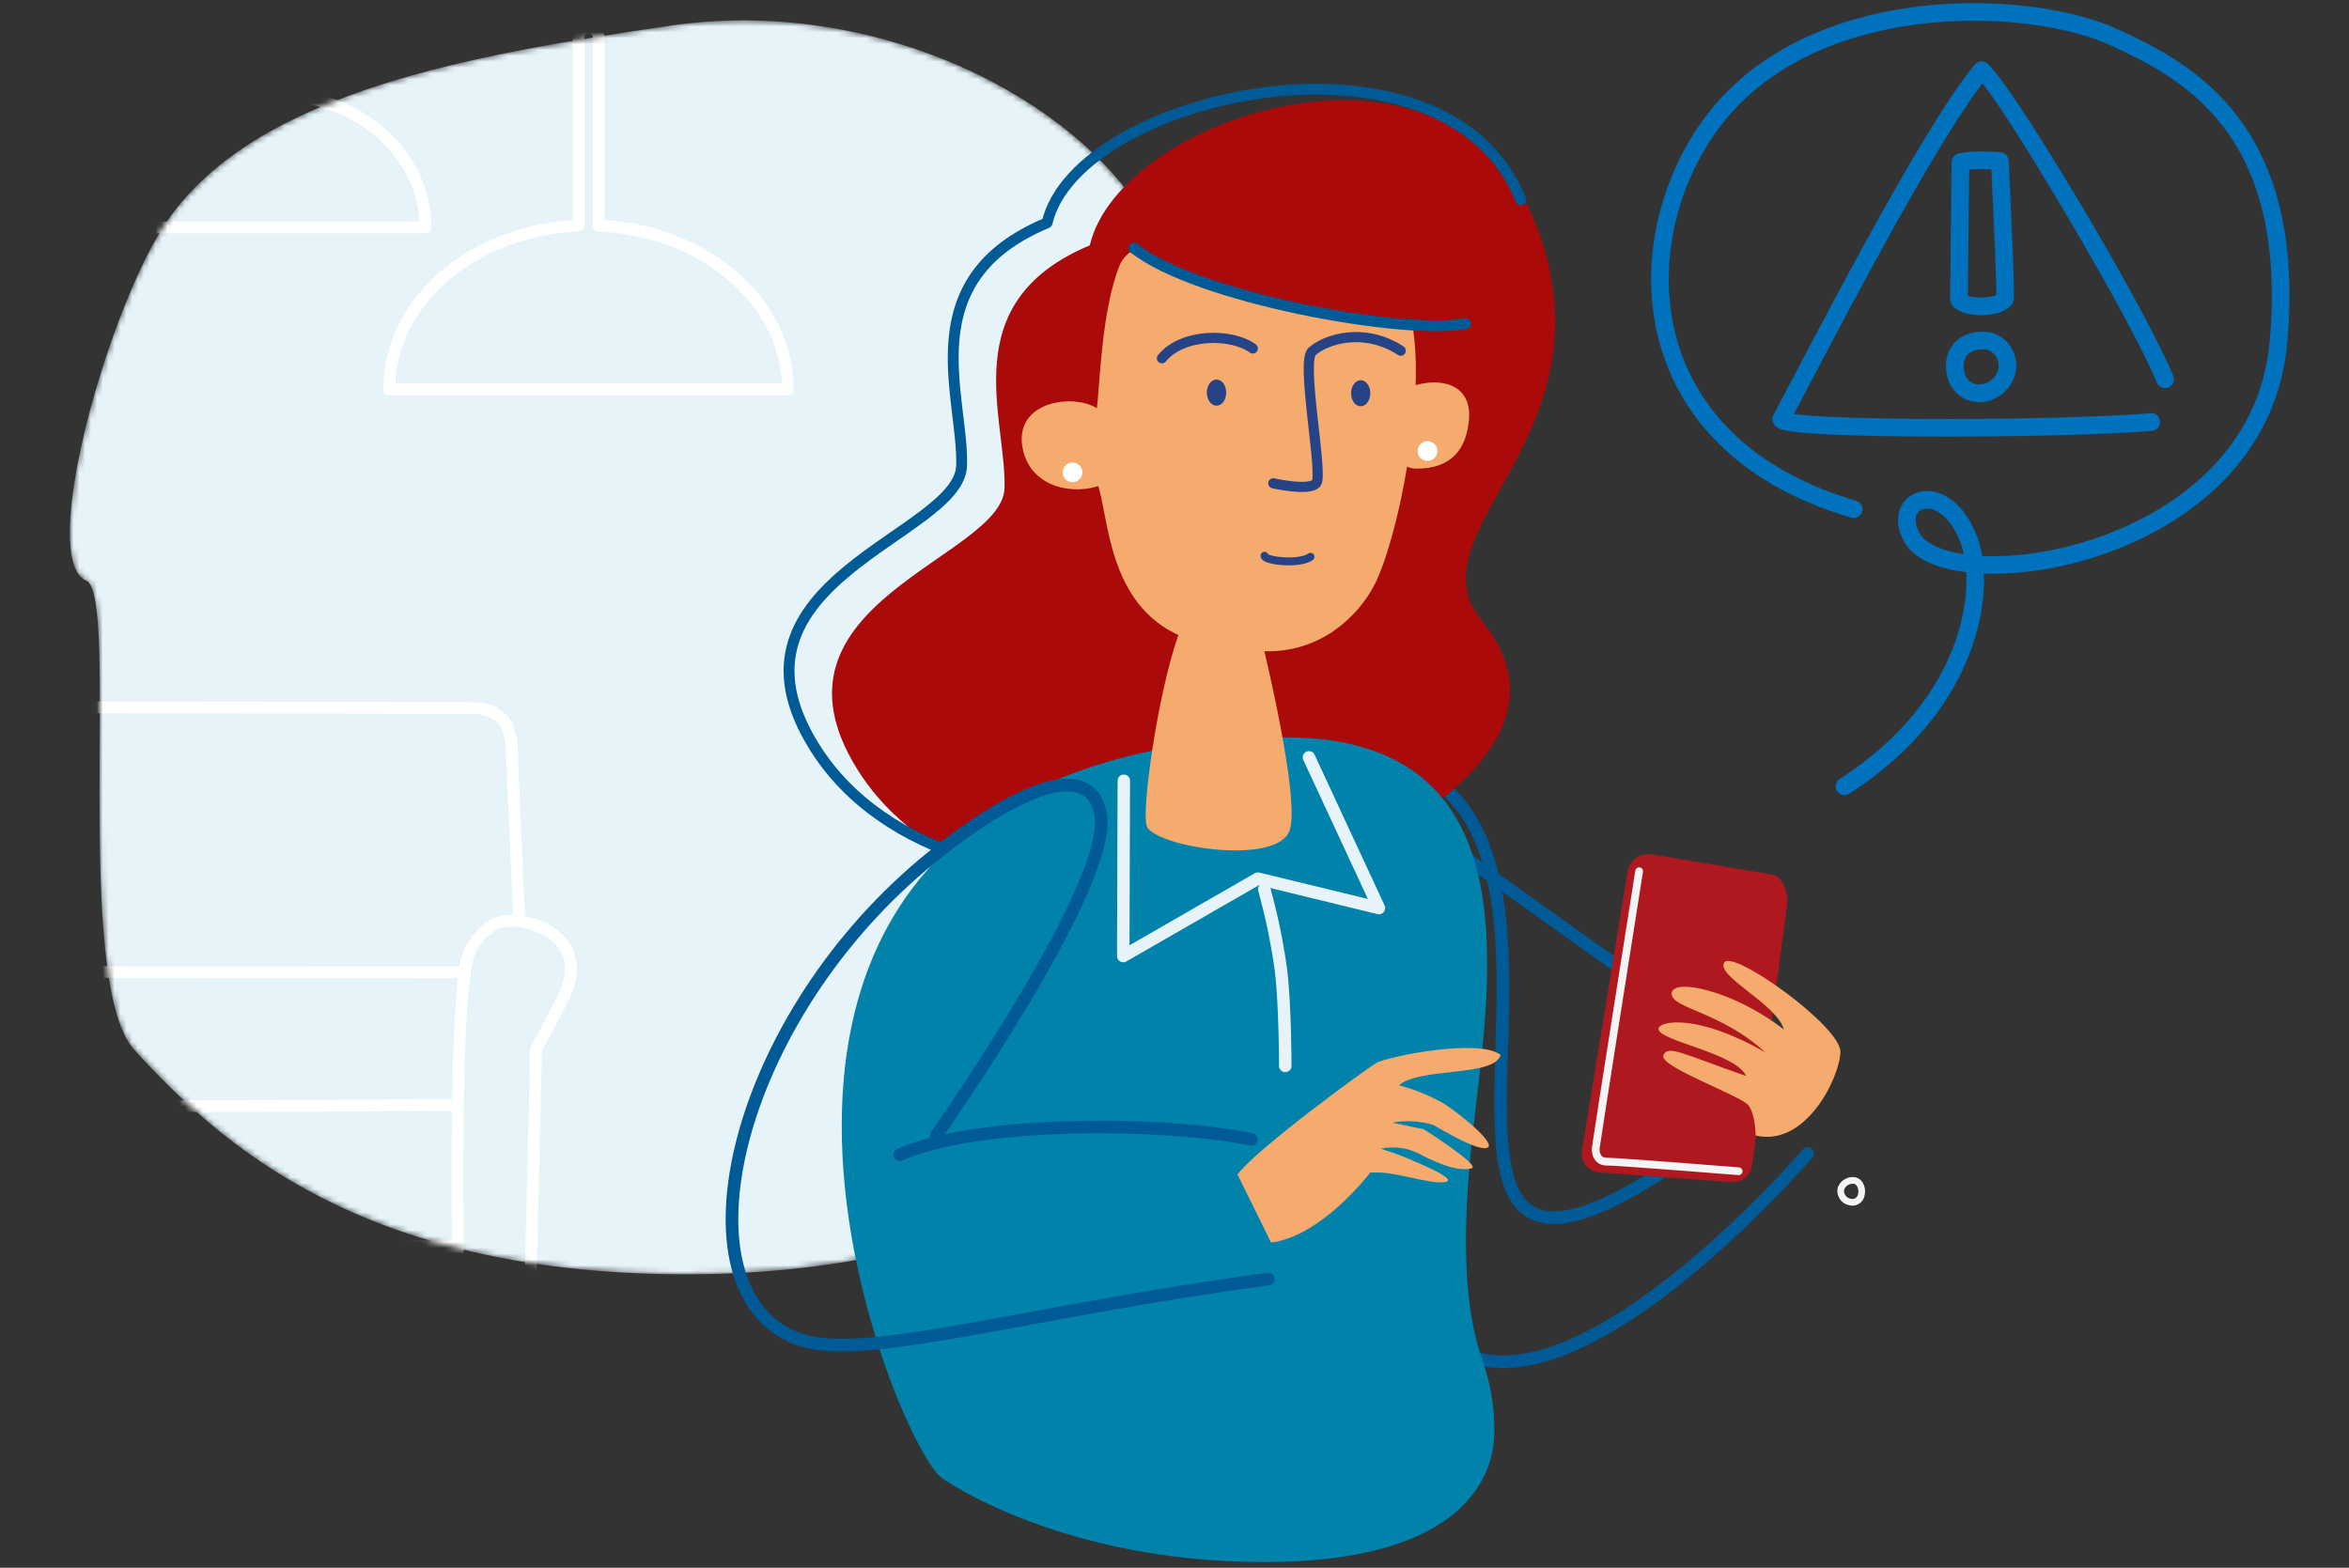 <svg width="400" height="267" viewBox="0 0 400 267" fill="none" xmlns="http://www.w3.org/2000/svg">
<rect x="0" y="0" width="400" height="267" fill="#333333" stroke="none"/>
<mask id="mask0_4708_164277" style="mask-type:alpha" maskUnits="userSpaceOnUse" x="11" y="3" width="199" height="215">
<path d="M114.1 4.368C147.194 -0.475 180.544 14.862 194.355 35.853C208.167 56.844 209.772 88.801 205.291 98.773C200.81 108.746 216.797 145.426 205.207 177.563C198.783 195.39 169.062 217.4 115.435 217.021C61.808 216.641 37.846 195.198 22.886 178.82C12.223 167.127 20.438 101.383 14.687 98.888C6.266 95.24 18.603 51.746 28.622 37.415C43.977 15.452 80.993 9.217 114.087 4.381" fill="#BBE5FA"/>
</mask>
<g mask="url(#mask0_4708_164277)">
<path d="M114.1 4.368C147.194 -0.475 180.544 14.862 194.355 35.853C208.167 56.844 209.772 88.801 205.291 98.773C200.81 108.746 216.797 145.426 205.207 177.563C198.783 195.39 169.062 217.4 115.435 217.021C61.808 216.641 37.846 195.198 22.886 178.82C12.223 167.127 20.438 101.383 14.687 98.888C6.266 95.24 18.603 51.746 28.622 37.415C43.977 15.452 80.993 9.217 114.087 4.381" fill="#E6F4F9"/>
<path fill-rule="evenodd" clip-rule="evenodd" d="M98.516 38.424L98.516 6.362C98.516 5.907 98.696 5.471 99.017 5.148C99.338 4.826 99.774 4.644 100.229 4.643V4.643C100.684 4.644 101.119 4.826 101.441 5.148C101.762 5.471 101.942 5.907 101.942 6.362L101.942 38.424C119.889 39.159 134.166 51.368 134.166 66.319L66.267 66.319C66.285 51.35 80.563 39.141 98.516 38.424Z" stroke="white" stroke-width="2" stroke-linecap="round" stroke-linejoin="round"/>
<path fill-rule="evenodd" clip-rule="evenodd" d="M45.031 16.29L45.031 6.323C45.032 5.867 45.214 5.431 45.536 5.109C45.858 4.787 46.295 4.605 46.75 4.604V4.604C47.205 4.605 47.641 4.787 47.962 5.109C48.283 5.432 48.463 5.868 48.463 6.323L48.463 16.221C61.831 16.844 72.458 26.687 72.458 38.728L21.721 38.728C21.721 26.917 31.987 17.243 45.031 16.29Z" stroke="white" stroke-width="2" stroke-linecap="round" stroke-linejoin="round"/>
<path d="M-84.19 187.721C-83.723 189.141 77.093 188.194 77.093 188.194" stroke="white" stroke-width="2" stroke-miterlimit="7.15"/>
<path d="M77.106 212.32L-84.657 211.373" stroke="white" stroke-width="2" stroke-miterlimit="7.15"/>
<path d="M88.418 156.867L87.209 129.228C87.284 124.095 85.963 120.581 80.251 120.581C47.348 120.581 -57.317 120.07 -86.638 120.936C-90.843 121.055 -94.163 124.176 -94.114 127.951L-93.802 156.605C-90.887 156.468 -88.296 157.851 -86.209 161.994C-85.781 163.104 -85.506 164.267 -85.393 165.451L79.124 165.594C79.238 164.41 79.515 163.246 79.946 162.137C82.238 157.596 85.147 156.406 88.418 156.867Z" stroke="white" stroke-width="2" stroke-miterlimit="7.15"/>
<path d="M79.124 165.639C77.305 178.477 78.052 217.965 78.052 217.965H90.349L91.296 178.72L95.551 170.678C99.811 162.642 95.077 158.843 90.823 157.435C90.04 157.17 89.235 156.976 88.418 156.855" stroke="white" stroke-width="2" stroke-miterlimit="7.15"/>
</g>
<path d="M315.894 201.065C315.401 200.972 314.891 201.053 314.451 201.296C314.012 201.539 313.67 201.927 313.487 202.394C313.376 202.89 313.466 203.41 313.738 203.84C314.009 204.27 314.439 204.576 314.935 204.689C315.036 204.725 315.142 204.748 315.249 204.758C315.452 204.782 315.657 204.765 315.854 204.709C316.05 204.653 316.234 204.559 316.394 204.432C316.554 204.305 316.688 204.148 316.787 203.969C316.887 203.791 316.95 203.594 316.973 203.391C317.174 202.444 316.779 201.316 315.894 201.065Z" stroke="#F4F4F4" stroke-width="1.14" stroke-miterlimit="7.15"/>
<path d="M240.186 220.201C256.1 256.676 307.815 196.448 307.815 196.448M224.053 127.868C224.053 127.868 239.635 126.12 248.224 136.524C271.549 164.163 226.571 247.165 303.331 184.505L224.053 127.868Z" stroke="#005A96" stroke-width="2.15" stroke-linecap="round" stroke-linejoin="round"/>
<path d="M294.751 201.294H294.827C295.672 201.379 296.516 201.127 297.176 200.594C297.836 200.06 298.258 199.287 298.352 198.443L304.338 154.006C304.566 152.201 303.54 149.17 301.791 148.942L282.029 145.617C278.466 144.914 277.278 147.156 277.069 148.961L269.373 195.954C269.245 196.804 269.459 197.67 269.968 198.363C270.478 199.056 271.241 199.519 272.091 199.65L294.722 201.313" fill="#AF181E"/>
<path d="M296.062 199.469C296.062 199.469 275.16 197.796 273.639 197.834C272.119 197.872 271.635 196.542 271.739 195.478C271.844 194.414 279.122 148.371 279.122 148.371" stroke="#F4F4F4" stroke-width="1.32" stroke-miterlimit="7.15" stroke-linecap="round"/>
<path d="M298.95 193.331C298.95 193.331 298.95 189.873 297.753 188.258C296.556 186.643 282.551 181.683 283.245 179.774C283.938 177.864 286.371 179.422 297.335 183.251C295.615 179.279 282.076 177.227 282.428 175.156C282.646 173.845 289.173 172.629 300.594 179.222C292.869 172.144 284.499 171.783 284.66 169.151C284.822 166.519 295.112 168.629 303.767 175.327C302.58 170.994 292.147 166.234 293.61 163.925C295.074 161.617 313.468 174.795 313.392 179.127C313.316 183.46 307.501 195.431 298.95 193.379" fill="#F5AA6E"/>
<path d="M185.583 41.768C190.733 19.64 246.999 1.369 261.412 37.882C275.664 73.986 239.844 90.395 252.262 105.616C266.581 123.174 246.011 136.599 233.07 144.78C213.735 157.027 163.711 159.412 146.001 131.041C128.291 102.671 170.704 95.05 171.056 83.126C171.407 71.203 162.4 51.45 185.612 41.768" fill="#AA0A0A"/>
<path d="M164.908 146.129C154.133 142.737 144.613 136.694 138.694 127.222C120.955 98.842 163.397 91.231 163.748 79.307C164.1 67.383 155.093 47.63 178.304 37.949C183.444 15.82 246.276 2.091 258.969 34.053" stroke="#005A96" stroke-width="1.85" stroke-linecap="round" stroke-linejoin="round"/>
<path d="M207.311 126.092C106.599 137.322 153.003 247.659 160.565 251.839C160.565 251.839 180.518 266.034 215.245 266.034C254.447 266.034 254.447 246.5 254.447 243.944C254.53 239.641 253.804 235.362 252.309 231.326C249.325 222.5 248.822 210.186 250.874 192.267C254.019 164.666 261.895 120.324 210.143 126.073" fill="#0082AA"/>
<path d="M213.079 194.033C197.877 190.983 166.59 190.774 153.222 196.645" stroke="#005A96" stroke-width="2.15" stroke-linecap="round" stroke-linejoin="round"/>
<path d="M159.435 193.36C159.435 193.36 190.02 150.044 187.378 138.405C184.737 126.766 166.476 139.402 157.307 147.108C123.815 175.241 114.552 221.445 136.67 228.286C147.73 231.725 175.54 223.231 215.977 217.834" stroke="#005A96" stroke-width="2.15" stroke-linecap="round" stroke-linejoin="round"/>
<path d="M210.676 200.105C213.384 196.133 232.528 182.052 234.429 180.997C236.329 179.943 251.825 176.769 255.531 179.648C254.581 183.449 241.754 181.71 238.229 184.836C240.886 185.53 243.441 186.568 245.83 187.924C248.833 189.824 254.381 194.48 253.431 195.363C252.12 196.513 244.785 191.924 243.987 191.563C241.752 190.898 239.391 190.774 237.098 191.202L242.457 192.323C242.457 192.323 252.329 198.584 250.581 198.974C247.892 199.772 242.98 197.207 241.688 196.504C239.663 195.46 237.34 195.152 235.113 195.63C235.113 195.63 238.305 196.655 239.322 197.121C240.338 197.587 248.728 200.874 246.03 201.311C243.331 201.748 237.146 199.297 233.317 199.706C233.317 199.706 225.156 210.517 216.452 211.62L210.752 200.076" fill="#F5AA6E"/>
<path d="M249.754 71.554C249.326 75.953 247.198 79.516 241.098 79.421C240.458 79.428 239.833 79.231 239.312 78.86C237.858 88.019 235.511 96.029 233.611 99.611C231.084 104.361 224.879 111.012 214.808 110.508C214.808 110.508 220.974 135.839 219.264 141.236C217.554 146.632 199.065 144.323 195.777 140.855C194.504 139.515 197.459 118.129 201.136 107.943C188.908 102.594 189.231 87.886 187.264 82.29C182.97 83.886 176.138 82.813 174.618 76.751C172.528 68.399 183.587 67.25 187.103 70.224C187.682 65.52 187.939 52.894 191.046 45.255C194.153 37.616 226.932 36.609 232.974 40.723C239.065 47.297 241.098 54.651 240.661 66.109C245.326 64.684 250.419 65.72 249.849 71.601" fill="#F5AA6E"/>
<path d="M249.754 71.554C249.326 75.953 247.198 79.516 241.098 79.421C240.458 79.428 239.833 79.231 239.312 78.86C237.858 88.019 235.511 96.029 233.611 99.611C231.084 104.361 224.879 111.012 214.808 110.508C214.808 110.508 220.974 135.839 219.264 141.236C217.554 146.632 199.065 144.323 195.777 140.855C194.504 139.515 197.459 118.129 201.136 107.943C188.908 102.594 189.231 87.886 187.264 82.29C182.97 83.886 176.138 82.813 174.618 76.751C172.528 68.399 183.587 67.25 187.103 70.224C187.682 65.52 187.939 52.894 191.046 45.255C194.153 37.616 226.932 36.609 232.974 40.723C239.065 47.297 241.098 54.651 240.661 66.109C245.231 64.646 250.324 65.672 249.754 71.554Z" stroke="#F5AA6E" stroke-width="0.77" stroke-miterlimit="7.15"/>
<path d="M191.445 42.176C201.897 50.641 237.744 57.064 247.901 55.04C258.058 53.017 253.726 34.584 245.602 29.178C237.479 23.772 217.507 17.473 191.445 42.176Z" fill="#AA0A0A"/>
<path d="M215.283 151.449C216.541 155.972 217.493 160.575 218.134 165.226C218.865 171.383 218.865 181.53 218.865 181.53" stroke="#E6F4F9" stroke-width="2.12" stroke-linecap="round" stroke-linejoin="round"/>
<path d="M191.368 132.969L191.273 162.822L214.2 149.634L234.817 154.651L222.893 128.979" stroke="#E6F4F9" stroke-width="2.12" stroke-linecap="round" stroke-linejoin="round"/>
<path d="M238.523 59.725C232.281 55.668 225.801 57.768 223.492 59.801C221.383 61.188 225.392 80.922 224.138 82.309C222.884 83.696 216.822 82.309 216.822 82.309" stroke="#264385" stroke-width="1.73" stroke-miterlimit="7.15" stroke-linecap="round"/>
<path d="M197.858 61.017C201.336 56.722 209.744 56.713 213.336 59.345" stroke="#264385" stroke-width="1.73" stroke-miterlimit="7.15" stroke-linecap="round"/>
<path d="M208.803 66.86C208.803 68.095 208.062 69.093 207.15 69.093C206.237 69.093 205.506 68.095 205.506 66.86C205.506 65.625 206.247 64.637 207.15 64.637C208.052 64.637 208.803 65.587 208.803 66.86Z" fill="#264385"/>
<path d="M233.345 66.975C233.345 68.191 232.614 69.189 231.702 69.189C230.79 69.189 230.067 68.191 230.067 66.975C230.067 65.759 230.799 64.752 231.702 64.752C232.604 64.752 233.345 65.702 233.345 66.975Z" fill="#264385"/>
<path d="M193.107 42.252C203.559 50.708 239.407 57.14 249.563 55.117" stroke="#005A96" stroke-width="1.85" stroke-linecap="round" stroke-linejoin="round"/>
<path d="M182.638 82.119C183.567 82.119 184.319 81.366 184.319 80.438C184.319 79.509 183.567 78.756 182.638 78.756C181.709 78.756 180.956 79.509 180.956 80.438C180.956 81.366 181.709 82.119 182.638 82.119Z" fill="white"/>
<path d="M243.083 78.5C244.012 78.5 244.765 77.747 244.765 76.818C244.765 75.89 244.012 75.137 243.083 75.137C242.154 75.137 241.401 75.89 241.401 76.818C241.401 77.747 242.154 78.5 243.083 78.5Z" fill="white"/>
<path d="M223.16 94.822C221.317 96.19 215.321 95.534 215.321 94.65" stroke="#264385" stroke-width="1.35" stroke-miterlimit="7.15" stroke-linecap="round"/>
<path fill-rule="evenodd" clip-rule="evenodd" d="M338.172 10.654C338.234 10.69 338.303 10.738 338.379 10.798L338.537 10.934L338.713 11.101L338.905 11.298L339.112 11.525L339.335 11.781L339.573 12.065L339.958 12.542L340.373 13.079L340.819 13.674L341.293 14.324L341.625 14.787L342.504 16.042L343.064 16.86L344.047 18.321L345.086 19.898L346.399 21.927L347.774 24.089L348.958 25.979L350.416 28.335L352.404 31.6L353.915 34.117L355.43 36.671L356.581 38.633L358.203 41.431L359.793 44.211L361.033 46.408L361.938 48.032L363.108 50.154L363.675 51.195L364.768 53.225L365.8 55.179L366.765 57.044L367.219 57.94L367.654 58.809L368.069 59.65L368.65 60.855L369.009 61.619L369.344 62.349L369.655 63.045C369.804 63.384 369.943 63.709 370.072 64.02C370.392 64.787 370.029 65.668 369.261 65.987C368.494 66.307 367.613 65.944 367.294 65.176L367.03 64.557L366.74 63.899L366.424 63.204L366.083 62.473L365.528 61.314L364.921 60.084L364.268 58.789L363.57 57.433L362.831 56.022L362.055 54.562L360.968 52.546L360.116 50.99L358.94 48.867L357.725 46.699L356.477 44.5L354.883 41.725L354.238 40.612L352.248 37.211L350.764 34.707L349.292 32.251L347.844 29.861L346.155 27.108L344.8 24.931L343.759 23.28L342.522 21.344L341.59 19.91L340.717 18.589L340.103 17.677L339.344 16.575L338.66 15.612L338.347 15.186L338.056 14.797L337.658 14.29L337.576 14.19L337.103 14.822L336.658 15.431L336.202 16.069L335.733 16.738L335.253 17.436L334.76 18.164L334 19.311L333.213 20.523L332.4 21.802L331.844 22.69L330.987 24.076L330.104 25.527L329.196 27.041L328.576 28.086L327.625 29.705L326.648 31.388L325.646 33.132L324.619 34.938L323.566 36.805L322.124 39.39L320.776 41.829L319.549 44.068L318.291 46.378L316.678 49.364L314.161 54.063L311.455 59.162L305.477 70.505L306.106 70.585L306.671 70.646L307.626 70.734L308.706 70.816L309.908 70.893L310.775 70.941L312.236 71.012L313.81 71.076L316.076 71.151L317.892 71.2L320.457 71.254L322.481 71.286L324.583 71.311L327.497 71.335L328.997 71.341C329.899 71.345 330.804 71.346 331.711 71.346L334.093 71.342L337.778 71.321L340.375 71.296L344.205 71.242L347.922 71.171L350.904 71.099L353.196 71.034L356.45 70.922L358.968 70.818L361.284 70.704L362.976 70.607L364.142 70.53L365.216 70.451L366.192 70.368C367.019 70.292 367.751 70.902 367.827 71.73C367.902 72.558 367.292 73.29 366.464 73.365L365.79 73.424L364.69 73.509L363.488 73.59L362.192 73.669L359.834 73.791L357.252 73.903L355.044 73.985L352.724 74.059L350.304 74.126L347.16 74.198L343.909 74.257L340.576 74.303L336.505 74.34L333.77 74.353L330.35 74.355L327.477 74.344L323.83 74.313L321.739 74.285L319.729 74.25L317.804 74.208L315.973 74.159L314.806 74.123L313.143 74.063L311.589 73.996L310.161 73.922L309.288 73.871L307.702 73.76L306.991 73.7L306.334 73.637L305.59 73.555L304.935 73.468L304.666 73.427L304.176 73.342C303.794 73.267 303.476 73.186 303.215 73.093C302.882 72.975 302.609 72.833 302.364 72.604C301.838 72.112 301.64 71.332 302.016 70.62L308.318 58.655L311.506 52.645L313.203 49.471L315.244 45.684L316.907 42.625L318.139 40.377L319.505 37.906L320.991 35.243L322.075 33.321L323.133 31.463L324.165 29.669L325.17 27.94L326.148 26.277L327.101 24.679L328.027 23.147L328.926 21.681L329.799 20.282L330.367 19.387L331.195 18.1L331.733 17.28L332.259 16.489L332.773 15.729L333.523 14.646L334.007 13.963L334.48 13.309L334.941 12.687L335.61 11.811L336.041 11.266C336.112 11.178 336.182 11.091 336.252 11.005C336.719 10.432 337.533 10.284 338.172 10.654ZM337.622 56.475C340.897 56.475 343.344 59.082 343.344 62.345C343.344 65.582 340.363 68.499 337.067 68.499C333.844 68.499 331.569 66.028 331.375 62.767C331.143 58.855 333.946 56.475 337.622 56.475ZM337.622 59.484C335.545 59.484 334.261 60.575 334.38 62.588C334.484 64.344 335.538 65.489 337.067 65.489C338.715 65.489 340.335 63.905 340.335 62.345C340.335 60.703 339.191 59.484 337.622 59.484ZM336.538 25.808C337.343 25.787 338.188 25.8 339.029 25.836L339.659 25.868L340.164 25.9L340.677 25.939C341.379 26.002 341.937 26.542 342.033 27.228L342.046 27.367L342.276 32.223L342.542 38.124L342.7 41.861L342.848 45.761L342.918 48.123L342.941 49.457L342.94 50.279L342.932 50.597L342.92 50.85L342.903 51.041L342.893 51.112C342.35 54.276 333.459 54.633 332.183 51.548C332.125 51.408 332.088 51.259 332.075 51.108L332.069 50.956L332.332 27.597C332.34 26.918 332.802 26.327 333.46 26.157C334.276 25.946 335.311 25.839 336.538 25.808ZM337.172 28.808L336.616 28.817C336.31 28.825 336.022 28.838 335.752 28.856L335.327 28.891L335.086 50.368L335.193 50.41L335.319 50.451L335.461 50.491C336.03 50.637 336.807 50.702 337.622 50.669C338.319 50.641 338.988 50.544 339.503 50.402L339.714 50.339L339.837 50.296L339.937 50.256V49.939L339.923 48.903L339.889 47.492L339.806 44.962L339.616 40.13L339.374 34.648L339.103 28.853L338.904 28.844C338.514 28.827 338.125 28.815 337.741 28.81L337.172 28.808Z" fill="#0071BC"/>
<path d="M314.085 133.921C336.233 119.661 338.196 99.764 335.318 92.052C331.248 81.128 321.81 84.784 325.567 91.55C331.618 102.436 384.586 95.419 387.973 58.415C391.359 21.412 371.832 11.843 360.156 6.413C346.128 -0.122 311.539 -1.57 293.881 18.02C277.126 36.612 275.257 74.864 315.653 86.715" stroke="#0071BC" stroke-width="3" stroke-miterlimit="10" stroke-linecap="round"/>
</svg>
